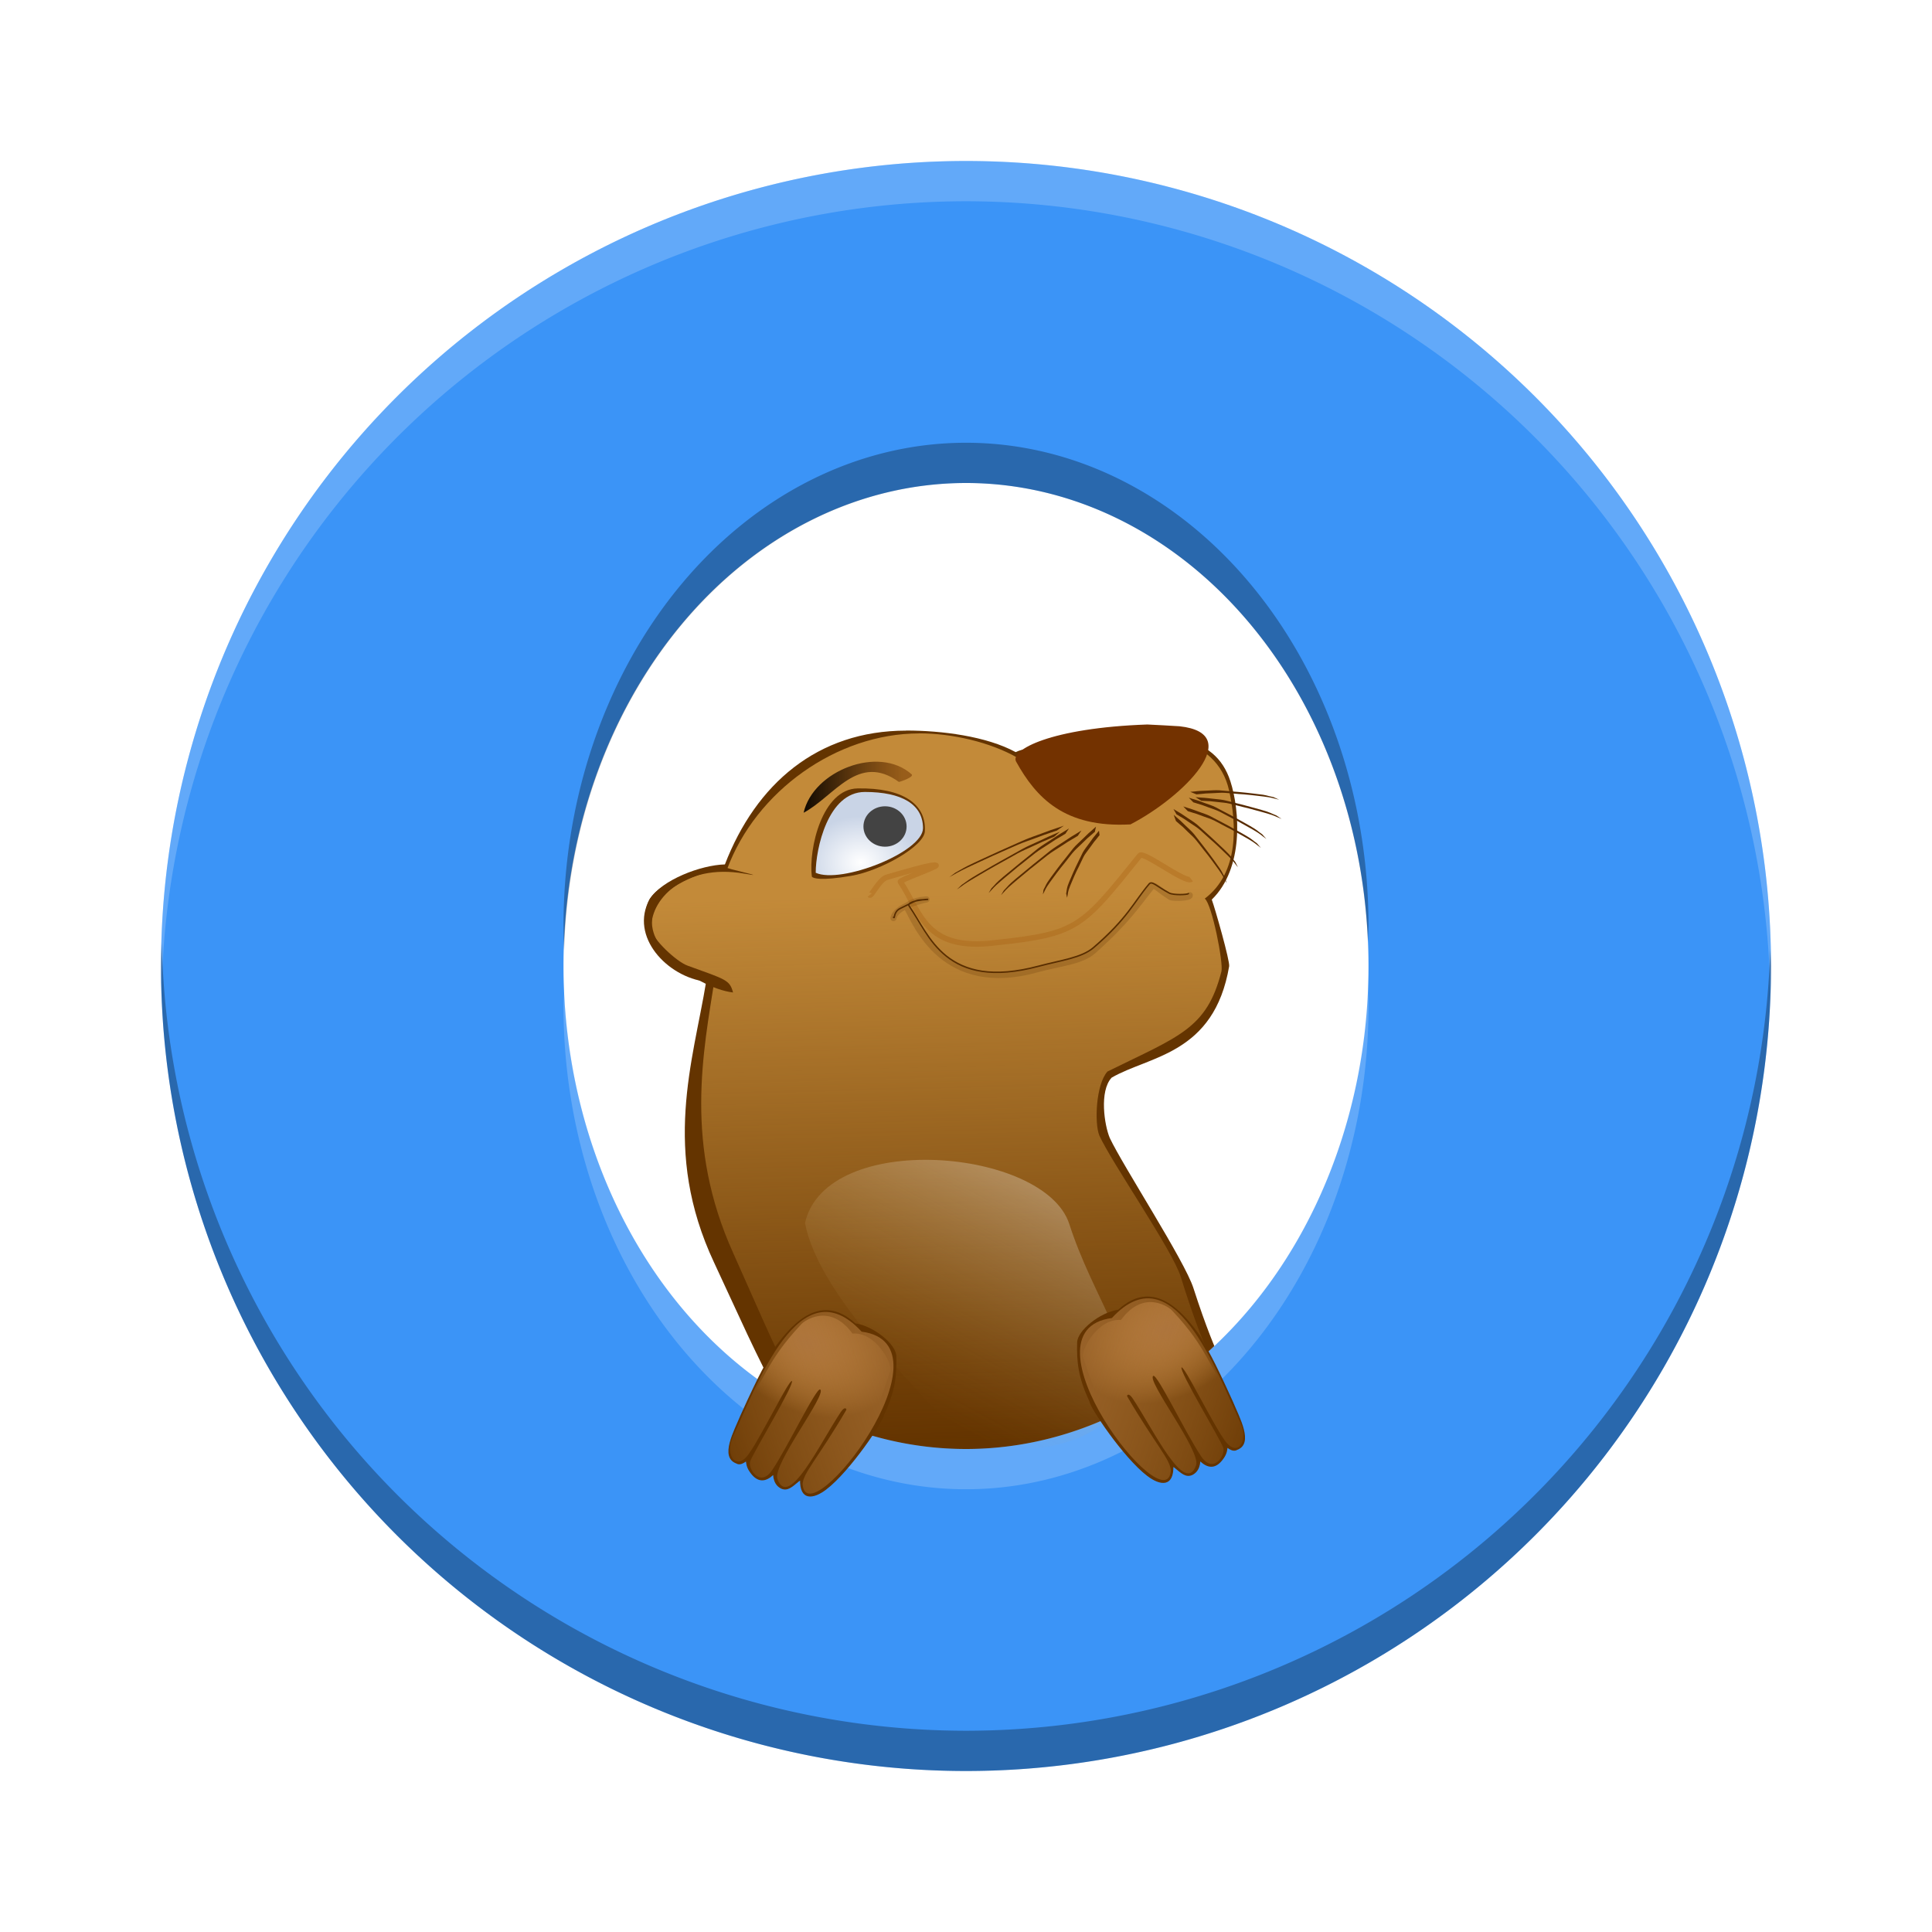 <?xml version="1.0" encoding="UTF-8" standalone="no"?>
<!-- Created with Inkscape (http://www.inkscape.org/) -->

<svg
   xmlns:dc="http://purl.org/dc/elements/1.1/"
   xmlns:cc="http://creativecommons.org/ns#"
   xmlns:rdf="http://www.w3.org/1999/02/22-rdf-syntax-ns#"
   xmlns:svg="http://www.w3.org/2000/svg"
   xmlns="http://www.w3.org/2000/svg"
   xmlns:xlink="http://www.w3.org/1999/xlink"
   xmlns:sodipodi="http://sodipodi.sourceforge.net/DTD/sodipodi-0.dtd"
   xmlns:inkscape="http://www.inkscape.org/namespaces/inkscape"
   id="svg2817"
   height="24"
   width="24"
   version="1.0"
   inkscape:version="0.91 r13725"
   sodipodi:docname="otter-browser.svg">
  <sodipodi:namedview
     pagecolor="#cdcdcd"
     bordercolor="#666666"
     borderopacity="1"
     objecttolerance="10"
     gridtolerance="10"
     guidetolerance="10"
     inkscape:pageopacity="0"
     inkscape:pageshadow="2"
     inkscape:window-width="1600"
     inkscape:window-height="845"
     id="namedview68"
     showgrid="false"
     inkscape:zoom="1"
     inkscape:cx="-4.5254237"
     inkscape:cy="10.269456"
     inkscape:window-x="0"
     inkscape:window-y="32"
     inkscape:window-maximized="1"
     inkscape:current-layer="svg2817" />
  <defs
     id="defs2819">
    <clipPath
       id="clipPath4186"
       clipPathUnits="userSpaceOnUse">
      <circle
         id="path4188"
         style="color:#000000"
         cx="286"
         cy="26"
         r="10"
         fill="url(#linearGradient4190)" />
    </clipPath>
    <linearGradient
       id="linearGradient4145">
      <stop
         id="stop4147"
         stop-color="#9b6534"
         offset="0" />
      <stop
         id="stop4149"
         stop-color="#e6a556"
         stop-opacity="0"
         offset="1" />
    </linearGradient>
    <filter
       id="filter4085"
       height="1.332"
       width="1.092"
       y="-.166"
       x="-.046">
      <feGaussianBlur
         id="feGaussianBlur4087"
         stdDeviation="2.732" />
    </filter>
    <radialGradient
       id="radialGradient4171"
       xlink:href="#linearGradient4145"
       gradientUnits="userSpaceOnUse"
       cy="978.43"
       cx="187.76"
       gradientTransform="matrix(0.03,0.016,-0.012,0.021,16.142,-6.875)"
       r="35.248" />
    <linearGradient
       id="linearGradient5824"
       y2="1014.9"
       xlink:href="#linearGradient4145"
       gradientUnits="userSpaceOnUse"
       x2="123.42"
       gradientTransform="matrix(0.033,0.001,-0.001,0.035,5.36,-18.087)"
       y1="966.34"
       x1="248.86" />
    <radialGradient
       id="radialGradient3932"
       gradientUnits="userSpaceOnUse"
       cy="744.08"
       cx="210.9"
       gradientTransform="matrix(0.028,0,0,0.023,4.789,-6.402)"
       r="24.991">
      <stop
         id="stop3926"
         stop-color="#fff"
         offset="0" />
      <stop
         id="stop3928"
         stop-color="#c9d4e6"
         offset="1" />
    </radialGradient>
    <linearGradient
       id="linearGradient4247"
       y2="723.84"
       gradientUnits="userSpaceOnUse"
       x2="229.5"
       gradientTransform="matrix(0.028,0,0,0.028,4.789,-10.849)"
       y1="723.84"
       x1="182.26">
      <stop
         id="stop4243"
         offset="0" />
      <stop
         id="stop4245"
         stop-color="#743800"
         stop-opacity=".549"
         offset="1" />
    </linearGradient>
    <radialGradient
       id="radialGradient3919"
       xlink:href="#linearGradient4145"
       gradientUnits="userSpaceOnUse"
       cy="978.43"
       cx="187.76"
       gradientTransform="matrix(-0.03,0.016,0.012,0.021,8.373,-7.043)"
       r="35.248" />
    <linearGradient
       id="linearGradient3921"
       y2="1014.9"
       xlink:href="#linearGradient4145"
       gradientUnits="userSpaceOnUse"
       x2="123.42"
       gradientTransform="matrix(-0.033,0.001,0.001,0.035,19.154,-18.256)"
       y1="966.34"
       x1="248.86" />
    <linearGradient
       id="linearGradient4721"
       y2="35.787"
       gradientUnits="userSpaceOnUse"
       x2="24.813"
       y1="22.184"
       x1="24.451"
       gradientTransform="matrix(0.5,0,0,0.5,-1.25e-4,0)">
      <stop
         id="stop4717"
         stop-color="#c38a39"
         offset="0" />
      <stop
         id="stop4719"
         stop-color="#c38a39"
         stop-opacity="0"
         offset="1" />
    </linearGradient>
    <linearGradient
       id="linearGradient3929"
       y2="796.84"
       gradientUnits="userSpaceOnUse"
       x2="143.93"
       gradientTransform="matrix(0.069,0.09,-0.063,0.061,51.93,-43.962)"
       y1="767.61"
       x1="127.72">
      <stop
         id="stop3907"
         stop-color="#fff"
         offset="0" />
      <stop
         id="stop3909"
         stop-color="#c59641"
         stop-opacity="0"
         offset="1" />
    </linearGradient>
    <clipPath
       clipPathUnits="userSpaceOnUse"
       id="clipPath4186-2">
      <circle
         fill="url(#linearGradient4190)"
         r="10"
         cy="26"
         cx="286"
         style="color:#000000"
         id="path4188-6" />
    </clipPath>
  </defs>
  <path
     style="fill:#643400"
     inkscape:connector-curvature="0"
     id="path3892"
     d="m 11.257,9.075 c 0.44,0 0.996,0.07 1.36,0.268 0.203,-0.097 0.523,-0.035 0.766,-0.083 1.08,-0.212 1.709,-0.145 1.901,0.444 0.118,0.364 0.17,1.081 -0.231,1.471 0.042,0.113 0.227,0.765 0.216,0.828 -0.187,1.097 -0.992,1.112 -1.46,1.384 -0.156,0.168 -0.089,0.595 -0.023,0.749 0.164,0.349 0.93,1.525 1.039,1.865 0.627,1.944 0.661,0.658 -0.14,1.39 -3.769,3.444 -4.711,0.642 -5.814,-1.706 -0.653,-1.391 -0.261,-2.502 -0.099,-3.49 -0.482,-0.057 -0.957,-0.561 -0.702,-1.025 0.154,-0.241 0.636,-0.424 0.935,-0.432 0.385,-0.997 1.148,-1.662 2.251,-1.662 z" />
  <path
     inkscape:connector-curvature="0"
     style="fill:url(#linearGradient4721)"
     id="path3783"
     d="m 11.418,9.11 c 0.409,0 0.88,0.109 1.218,0.301 0.188,-0.094 0.447,-0.133 0.672,-0.184 1.013,-0.228 1.808,-0.08 1.959,0.588 0.093,0.414 0.131,1.022 -0.301,1.348 0.089,0.065 0.234,0.801 0.207,0.905 -0.182,0.714 -0.524,0.803 -1.416,1.243 -0.145,0.163 -0.162,0.645 -0.101,0.794 0.153,0.338 0.911,1.428 1.012,1.757 0.583,1.881 0.588,0.671 -0.157,1.38 -3.503,3.334 -4.379,0.594 -5.404,-1.679 -0.607,-1.346 -0.375,-2.477 -0.224,-3.433 -0.448,-0.056 -0.962,-0.46 -0.725,-0.909 0.143,-0.234 0.597,-0.418 0.875,-0.426 0.358,-0.965 1.358,-1.684 2.384,-1.684 z" />
  <path
     style="fill:#643400"
     inkscape:connector-curvature="0"
     id="path3911"
     d="m 9.106,12.329 c -0.482,-0.057 -1.291,-0.696 -1.035,-1.16 0.154,-0.241 0.648,-0.389 0.947,-0.397 -0.041,0.011 0.59,0.143 0.225,0.08 -0.752,-0.13 -1.187,0.339 -1.148,0.701 0.012,0.113 0.306,0.392 0.445,0.442 0.475,0.173 0.524,0.175 0.566,0.334 z" />
  <path
     style="opacity:0.206;fill:none;stroke:#582d00;stroke-width:0.075;stroke-linecap:round;stroke-linejoin:round"
     inkscape:connector-curvature="0"
     id="path4075"
     d="m 11.099,11.406 c 0.034,-0.179 0.483,-0.24 0.402,-0.233 -0.185,0.015 -0.245,0.081 -0.235,0.099 0.116,0.21 0.457,1.095 1.62,0.769 0.273,-0.076 0.547,-0.094 0.698,-0.23 0.42,-0.377 0.53,-0.558 0.719,-0.793 0.037,-0.045 0.083,0.031 0.238,0.126 0.029,0.017 0.244,0.014 0.24,-0.023" />
  <path
     style="fill:#733200"
     inkscape:connector-curvature="0"
     id="path4257"
     d="m 14.043,10.241 c 0.662,-0.343 1.44,-1.129 0.61,-1.219 -0.025,-0.003 -0.372,-0.021 -0.4,-0.022 -1.2,0.042 -1.711,0.316 -1.63,0.462 0.248,0.446 0.598,0.824 1.42,0.779 z" />
  <path
     style="opacity:0.51;fill:none;stroke:#a05200;stroke-width:2.431;filter:url(#filter4085)"
     inkscape:connector-curvature="0"
     id="path3985"
     d="m 214.83,784.56 c 0.677,0.828 4.226,-6.956 7.605,-7.901 5.434,-1.519 20.381,-6.123 21.823,-5.285 0.917,0.533 -16.369,6.51 -15.825,7.321 9.025,13.439 10.686,31.107 42.501,26.973 36.362,-3.887 38.031,-6.737 63.719,-38.657 1.704,-2.008 20.323,12.493 22.825,10.524"
     transform="matrix(0.028,0,0,0.028,4.789,-10.849)" />
  <path
     style="fill:#643400"
     inkscape:connector-curvature="0"
     id="path3934"
     d="m 10.085,10.89 c 0.015,0.021 0.109,0.055 0.489,-0.01 0.368,-0.063 0.913,-0.371 0.915,-0.557 0.018,-0.335 -0.276,-0.539 -0.835,-0.529 -0.44,0.007 -0.612,0.75 -0.569,1.096 z" />
  <path
     inkscape:connector-curvature="0"
     style="color:#000000;fill:#3b94f7;fill-opacity:1"
     d="m 12,2 a 10,10 0 0 0 -10,10 10,10 0 0 0 10,10 10,10 0 0 0 10,-10 10,10 0 0 0 -10,-10 z m 0,4 a 5,6 0 0 1 5,6 5,6 0 0 1 -5,6 5,6 0 0 1 -5,-6 5,6 0 0 1 5,-6 z"
     id="path4154" />
  <circle
     id="path4240-5"
     style="color:#000000;opacity:0;stroke-width:0.455"
     clip-path="url(#clipPath4186-2)"
     cx="286"
     transform="translate(-274,-14)"
     cy="26"
     r="10" />
  <circle
     id="path4242-5"
     style="color:#000000;opacity:0;stroke-width:0.909"
     clip-path="url(#clipPath4186-2)"
     cx="286"
     transform="translate(-274,-14)"
     cy="26"
     r="10" />
  <path
     inkscape:connector-curvature="0"
     style="color:#000000;opacity:0.2;fill:#ffffff;fill-opacity:1"
     d="m 12,2 a 10,10 0 0 0 -10,10 10,10 0 0 0 0.01,0.207 A 10,10 0 0 1 12,2.5 10,10 0 0 1 21.99,12.293 10,10 0 0 0 22,12 a 10,10 0 0 0 -10,-10 z m 4.992,10.197 A 5,6 0 0 1 12,18 5,6 0 0 1 7.008,12.303 5,6 0 0 0 7,12.5 a 5,6 0 0 0 5,6 5,6 0 0 0 5,-6 5,6 0 0 0 -0.008,-0.303 z"
     id="path4157" />
  <path
     inkscape:connector-curvature="0"
     style="color:#000000;opacity:0.3;fill:#000000;fill-opacity:1"
     d="m 12,5.5 a 5,6 0 0 0 -5,6 5,6 0 0 0 0.008,0.303 A 5,6 0 0 1 12,6 a 5,6 0 0 1 4.992,5.697 5,6 0 0 0 0.008,-0.197 5,6 0 0 0 -5,-6 z M 2.01,11.707 A 10,10 0 0 0 2,12 a 10,10 0 0 0 10,10 10,10 0 0 0 10,-10 10,10 0 0 0 -0.01,-0.207 A 10,10 0 0 1 12,21.5 10,10 0 0 1 2.01,11.707 Z"
     id="path4162" />
  <path
     inkscape:connector-curvature="0"
     style="fill:url(#radialGradient3932)"
     id="path3000"
     d="m 10.133,10.842 c 0.313,0.143 1.33,-0.255 1.333,-0.553 0,-0.297 -0.262,-0.451 -0.722,-0.451 -0.46,0 -0.611,0.707 -0.611,1.004 z" />
  <path
     style="fill:none;stroke:#582d00;stroke-width:0.018;stroke-linecap:round;stroke-linejoin:round"
     inkscape:connector-curvature="0"
     id="path3798"
     d="m 11.1,11.395 c 0.019,0.024 -0.005,-0.069 0.085,-0.111 0.14,-0.066 0.188,-0.102 0.237,-0.104 0.318,-0.018 -0.189,-0.012 -0.127,0.077 0.246,0.35 0.446,1.055 1.609,0.745 0.273,-0.073 0.529,-0.102 0.68,-0.23 0.42,-0.359 0.502,-0.568 0.691,-0.791 0.037,-0.043 0.091,0.029 0.25,0.113 0.052,0.027 0.221,0.021 0.238,0.007" />
  <path
     inkscape:connector-curvature="0"
     style="fill:url(#linearGradient4247)"
     id="path4191"
     d="m 11.166,9.713 c -0.507,-0.366 -0.8,0.179 -1.183,0.383 0.116,-0.52 0.934,-0.845 1.344,-0.475 0.024,0.031 -0.126,0.086 -0.16,0.092 z" />
  <ellipse
     style="fill:#434343"
     id="path3978"
     rx="0.268"
     ry="0.251"
     cy="10.267"
     cx="10.994" />
  <path
     inkscape:connector-curvature="0"
     id="path3939"
     style="color:#000000;fill:#582b00"
     d="m 13.098,10.393 c -0.024,0.009 -0.048,0.021 -0.072,0.031 -0.026,0.011 -0.051,0.022 -0.077,0.033 -0.038,0.017 -0.077,0.036 -0.115,0.053 -0.032,0.014 -0.065,0.03 -0.097,0.044 -0.031,0.014 -0.062,0.029 -0.092,0.045 -0.039,0.021 -0.077,0.043 -0.116,0.065 -0.053,0.03 -0.107,0.059 -0.16,0.089 -0.07,0.039 -0.138,0.079 -0.206,0.119 -0.049,0.029 -0.099,0.058 -0.145,0.087 -0.031,0.019 -0.055,0.037 -0.081,0.056 -0.016,0.012 -0.033,0.023 -0.051,0.035 l 0.061,-0.058 c 0.017,-0.012 0.034,-0.023 0.049,-0.035 0.026,-0.019 0.052,-0.037 0.083,-0.056 0.046,-0.029 0.096,-0.057 0.144,-0.085 0.068,-0.04 0.137,-0.08 0.207,-0.119 0.054,-0.03 0.109,-0.06 0.162,-0.09 0.039,-0.022 0.078,-0.044 0.118,-0.066 0.031,-0.016 0.062,-0.032 0.094,-0.046 0.032,-0.015 0.065,-0.03 0.097,-0.044 0.038,-0.017 0.077,-0.036 0.115,-0.054 0.026,-0.012 0.052,-0.023 0.078,-0.034 0.024,-0.01 0.048,-0.021 0.072,-0.031 l -0.069,0.061 z" />
  <path
     inkscape:connector-curvature="0"
     id="path3941"
     style="color:#000000;fill:#582b00"
     d="m 13.24,10.354 c -0.02,0.012 -0.04,0.025 -0.061,0.037 -0.022,0.013 -0.044,0.026 -0.066,0.039 -0.032,0.02 -0.063,0.042 -0.095,0.062 -0.027,0.017 -0.054,0.035 -0.081,0.052 -0.026,0.016 -0.051,0.034 -0.075,0.052 -0.031,0.024 -0.061,0.048 -0.091,0.072 -0.041,0.034 -0.084,0.067 -0.126,0.1 -0.054,0.044 -0.107,0.088 -0.159,0.132 -0.038,0.032 -0.076,0.064 -0.111,0.096 -0.023,0.021 -0.04,0.04 -0.058,0.06 -0.011,0.012 -0.023,0.025 -0.036,0.038 l 0.035,-0.059 c 0.012,-0.013 0.024,-0.025 0.035,-0.037 0.018,-0.02 0.036,-0.04 0.06,-0.061 0.035,-0.032 0.073,-0.063 0.111,-0.094 0.053,-0.044 0.106,-0.088 0.16,-0.132 0.042,-0.034 0.085,-0.067 0.126,-0.101 0.03,-0.025 0.061,-0.049 0.092,-0.074 0.025,-0.018 0.05,-0.036 0.077,-0.053 0.027,-0.017 0.054,-0.035 0.081,-0.052 0.032,-0.021 0.064,-0.042 0.096,-0.063 0.022,-0.014 0.044,-0.027 0.066,-0.04 0.02,-0.012 0.04,-0.025 0.06,-0.037 l -0.043,0.063 z" />
  <path
     inkscape:connector-curvature="0"
     id="path3943"
     style="color:#000000;fill:#582b00"
     d="m 13.394,10.38 c -0.02,0.012 -0.04,0.025 -0.061,0.037 -0.022,0.013 -0.044,0.026 -0.066,0.039 -0.032,0.02 -0.063,0.042 -0.095,0.062 -0.027,0.017 -0.054,0.035 -0.081,0.052 -0.026,0.016 -0.051,0.034 -0.075,0.052 -0.031,0.024 -0.061,0.048 -0.091,0.072 -0.041,0.034 -0.084,0.067 -0.126,0.1 -0.054,0.044 -0.107,0.088 -0.159,0.132 -0.038,0.032 -0.076,0.064 -0.111,0.096 -0.023,0.021 -0.04,0.04 -0.058,0.06 -0.011,0.012 -0.023,0.025 -0.036,0.038 l 0.035,-0.059 c 0.012,-0.013 0.024,-0.025 0.035,-0.037 0.018,-0.02 0.036,-0.04 0.06,-0.061 0.035,-0.032 0.073,-0.063 0.111,-0.094 0.053,-0.044 0.106,-0.088 0.16,-0.132 0.042,-0.034 0.085,-0.067 0.126,-0.101 0.03,-0.025 0.061,-0.049 0.092,-0.074 0.025,-0.018 0.05,-0.036 0.077,-0.053 0.027,-0.017 0.054,-0.035 0.081,-0.052 0.032,-0.021 0.064,-0.042 0.096,-0.063 0.022,-0.014 0.044,-0.027 0.066,-0.04 0.02,-0.012 0.04,-0.025 0.06,-0.037 l -0.043,0.063 z" />
  <path
     inkscape:connector-curvature="0"
     id="path3945"
     style="color:#000000;fill:#582b00"
     d="m 13.603,10.331 c -0.016,0.013 -0.031,0.027 -0.046,0.04 -0.017,0.014 -0.034,0.029 -0.05,0.043 -0.024,0.022 -0.046,0.045 -0.07,0.068 -0.02,0.019 -0.04,0.038 -0.06,0.057 -0.019,0.018 -0.037,0.037 -0.053,0.056 -0.021,0.025 -0.04,0.05 -0.06,0.076 -0.026,0.035 -0.056,0.07 -0.084,0.105 -0.036,0.046 -0.07,0.091 -0.103,0.137 -0.024,0.033 -0.049,0.066 -0.07,0.099 -0.014,0.021 -0.022,0.041 -0.032,0.06 -0.006,0.012 -0.012,0.025 -0.02,0.038 l 0.008,-0.057 c 0.007,-0.013 0.013,-0.025 0.019,-0.037 0.009,-0.02 0.019,-0.04 0.033,-0.061 0.021,-0.032 0.046,-0.065 0.07,-0.098 0.034,-0.046 0.068,-0.092 0.104,-0.138 0.028,-0.035 0.057,-0.07 0.084,-0.106 0.02,-0.026 0.04,-0.051 0.061,-0.077 0.017,-0.019 0.035,-0.039 0.055,-0.057 0.02,-0.019 0.04,-0.038 0.06,-0.057 0.024,-0.022 0.046,-0.046 0.07,-0.068 0.017,-0.015 0.033,-0.03 0.05,-0.044 0.015,-0.013 0.03,-0.027 0.046,-0.041 l -0.014,0.061 z" />
  <path
     inkscape:connector-curvature="0"
     id="path3947"
     style="color:#000000;fill:#582b00"
     d="m 13.66,10.374 c -0.012,0.013 -0.023,0.028 -0.034,0.042 -0.013,0.015 -0.025,0.029 -0.037,0.045 -0.017,0.023 -0.033,0.046 -0.05,0.069 -0.015,0.019 -0.029,0.039 -0.043,0.058 -0.014,0.018 -0.026,0.037 -0.036,0.056 -0.013,0.025 -0.025,0.05 -0.036,0.075 -0.015,0.035 -0.034,0.069 -0.051,0.104 -0.022,0.045 -0.041,0.091 -0.06,0.136 -0.014,0.033 -0.028,0.066 -0.038,0.097 -0.007,0.021 -0.009,0.04 -0.012,0.059 -0.002,0.012 -0.004,0.024 -0.007,0.037 l -0.012,-0.053 c 0.003,-0.012 0.005,-0.024 0.006,-0.036 0.003,-0.019 0.006,-0.038 0.013,-0.059 0.011,-0.032 0.025,-0.064 0.039,-0.096 0.019,-0.045 0.039,-0.091 0.06,-0.136 0.017,-0.035 0.035,-0.07 0.051,-0.105 0.012,-0.025 0.024,-0.051 0.037,-0.076 0.011,-0.019 0.023,-0.039 0.038,-0.058 0.014,-0.019 0.028,-0.039 0.043,-0.058 0.017,-0.023 0.033,-0.046 0.05,-0.069 0.012,-0.015 0.025,-0.031 0.037,-0.045 0.011,-0.014 0.022,-0.028 0.034,-0.042 l 0.007,0.057 z" />
  <path
     inkscape:connector-curvature="0"
     id="path3949"
     style="color:#000000;fill:#582b00"
     d="m 13.132,10.316 c -0.025,0.008 -0.051,0.017 -0.076,0.026 -0.027,0.009 -0.055,0.018 -0.082,0.028 -0.041,0.015 -0.083,0.031 -0.124,0.046 -0.035,0.012 -0.07,0.025 -0.105,0.038 -0.033,0.012 -0.067,0.025 -0.1,0.039 -0.043,0.019 -0.086,0.038 -0.129,0.057 -0.059,0.027 -0.119,0.053 -0.178,0.079 -0.077,0.035 -0.154,0.07 -0.23,0.106 -0.055,0.026 -0.111,0.051 -0.163,0.078 -0.035,0.017 -0.064,0.034 -0.094,0.051 -0.019,0.011 -0.038,0.021 -0.058,0.032 l 0.076,-0.056 c 0.02,-0.011 0.039,-0.021 0.057,-0.032 0.03,-0.017 0.06,-0.034 0.095,-0.052 0.052,-0.026 0.107,-0.051 0.162,-0.077 0.077,-0.036 0.153,-0.071 0.231,-0.106 0.06,-0.027 0.12,-0.053 0.179,-0.08 0.043,-0.02 0.087,-0.039 0.131,-0.058 0.034,-0.014 0.068,-0.028 0.102,-0.04 0.035,-0.013 0.07,-0.026 0.105,-0.038 0.041,-0.015 0.083,-0.031 0.124,-0.046 0.028,-0.01 0.056,-0.019 0.084,-0.028 0.025,-0.009 0.051,-0.018 0.077,-0.026 l -0.084,0.058 z" />
  <path
     inkscape:connector-curvature="0"
     id="path3973"
     style="color:#000000;fill:#582b00"
     d="m 14.921,9.947 c 0.018,2.93e-4 0.037,0.002 0.055,0.003 0.019,7.5e-4 0.039,0.002 0.059,0.003 0.03,0.003 0.06,0.007 0.09,0.01 0.025,0.002 0.051,0.005 0.076,0.008 0.024,0.002 0.049,0.007 0.073,0.012 0.032,0.008 0.064,0.016 0.096,0.024 0.044,0.012 0.089,0.022 0.134,0.033 0.058,0.015 0.116,0.031 0.173,0.047 0.042,0.012 0.084,0.023 0.124,0.037 0.027,0.009 0.05,0.02 0.073,0.03 0.015,0.007 0.03,0.013 0.046,0.019 0,0 -0.064,-0.043 -0.064,-0.043 -0.015,-0.006 -0.03,-0.013 -0.045,-0.019 -0.024,-0.011 -0.048,-0.021 -0.074,-0.03 -0.04,-0.013 -0.082,-0.024 -0.123,-0.036 -0.058,-0.016 -0.116,-0.032 -0.174,-0.047 -0.045,-0.011 -0.09,-0.022 -0.135,-0.034 -0.033,-0.008 -0.065,-0.017 -0.098,-0.024 -0.025,-0.005 -0.05,-0.009 -0.075,-0.011 -0.025,-0.003 -0.051,-0.006 -0.076,-0.008 -0.03,-0.003 -0.061,-0.008 -0.09,-0.01 -0.02,-0.002 -0.04,-0.003 -0.06,-0.004 -0.018,-0.001 -0.037,-0.003 -0.055,-0.004 0,0 0.07,0.043 0.07,0.043 z" />
  <path
     inkscape:connector-curvature="0"
     id="path3975"
     style="color:#000000;fill:#582b00"
     d="m 14.824,9.967 c 0.017,0.004 0.035,0.011 0.052,0.016 0.019,0.005 0.037,0.011 0.056,0.017 0.028,0.01 0.056,0.021 0.084,0.031 0.024,0.008 0.047,0.017 0.071,0.025 0.022,0.008 0.045,0.018 0.068,0.029 0.029,0.015 0.058,0.03 0.087,0.046 0.04,0.022 0.08,0.042 0.121,0.063 0.052,0.028 0.104,0.057 0.156,0.087 0.037,0.021 0.075,0.042 0.11,0.065 0.023,0.015 0.043,0.031 0.063,0.047 0.013,0.01 0.026,0.02 0.039,0.029 l -0.05,-0.057 c -0.013,-0.01 -0.026,-0.019 -0.039,-0.029 -0.02,-0.016 -0.041,-0.032 -0.064,-0.046 -0.035,-0.022 -0.073,-0.043 -0.11,-0.064 -0.052,-0.029 -0.104,-0.059 -0.156,-0.087 -0.041,-0.021 -0.082,-0.042 -0.122,-0.064 -0.029,-0.016 -0.059,-0.032 -0.089,-0.047 C 15.079,10.017 15.055,10.007 15.032,9.999 15.009,9.991 14.985,9.982 14.961,9.974 14.933,9.964 14.905,9.953 14.877,9.943 14.857,9.937 14.838,9.931 14.82,9.926 14.802,9.92 14.785,9.915 14.768,9.909 l 0.056,0.058 z" />
  <path
     inkscape:connector-curvature="0"
     id="path3977"
     style="color:#000000;fill:#582b00"
     d="m 14.756,10.077 c 0.017,0.004 0.035,0.011 0.052,0.016 0.019,0.005 0.037,0.011 0.056,0.017 0.028,0.01 0.056,0.021 0.084,0.031 0.024,0.008 0.048,0.017 0.071,0.025 0.022,0.008 0.045,0.018 0.068,0.029 0.029,0.015 0.058,0.03 0.087,0.046 0.04,0.022 0.08,0.042 0.121,0.063 0.052,0.028 0.104,0.057 0.156,0.087 0.037,0.021 0.075,0.042 0.11,0.065 0.023,0.015 0.043,0.031 0.063,0.047 0.012,0.01 0.026,0.02 0.039,0.029 l -0.05,-0.057 c -0.013,-0.01 -0.026,-0.019 -0.039,-0.029 -0.02,-0.016 -0.041,-0.032 -0.064,-0.046 -0.035,-0.022 -0.073,-0.043 -0.11,-0.064 -0.052,-0.029 -0.104,-0.059 -0.156,-0.087 -0.041,-0.021 -0.082,-0.042 -0.122,-0.064 -0.029,-0.016 -0.059,-0.032 -0.089,-0.047 -0.023,-0.011 -0.046,-0.021 -0.069,-0.029 -0.024,-0.008 -0.048,-0.017 -0.071,-0.025 -0.028,-0.01 -0.057,-0.022 -0.085,-0.031 -0.019,-0.006 -0.038,-0.012 -0.057,-0.018 -0.017,-0.005 -0.035,-0.011 -0.052,-0.017 l 0.056,0.058 z" />
  <path
     inkscape:connector-curvature="0"
     id="path3979"
     style="color:#000000;fill:#582b00"
     d="m 14.617,10.117 c 0.015,0.008 0.031,0.019 0.046,0.028 0.017,0.009 0.033,0.019 0.05,0.03 0.025,0.016 0.049,0.034 0.074,0.05 0.021,0.013 0.042,0.027 0.062,0.041 0.02,0.013 0.039,0.028 0.058,0.044 0.024,0.021 0.048,0.043 0.072,0.065 0.033,0.031 0.067,0.06 0.101,0.09 0.044,0.04 0.086,0.08 0.128,0.121 0.031,0.029 0.062,0.059 0.09,0.089 0.019,0.02 0.034,0.04 0.049,0.06 0.009,0.013 0.02,0.025 0.031,0.038 l -0.034,-0.067 c -0.01,-0.012 -0.02,-0.025 -0.03,-0.037 -0.015,-0.02 -0.031,-0.041 -0.05,-0.06 -0.029,-0.03 -0.059,-0.059 -0.09,-0.088 -0.043,-0.041 -0.085,-0.081 -0.129,-0.121 -0.034,-0.03 -0.068,-0.06 -0.101,-0.091 -0.024,-0.022 -0.049,-0.045 -0.074,-0.066 -0.02,-0.016 -0.04,-0.031 -0.06,-0.044 -0.021,-0.014 -0.042,-0.028 -0.062,-0.041 -0.025,-0.016 -0.049,-0.034 -0.074,-0.05 -0.017,-0.011 -0.034,-0.021 -0.051,-0.03 -0.015,-0.009 -0.031,-0.019 -0.046,-0.028 l 0.04,0.07 z" />
  <path
     inkscape:connector-curvature="0"
     id="path3981"
     style="color:#000000;fill:#582b00"
     d="m 14.609,10.2 c 0.014,0.011 0.027,0.024 0.04,0.035 0.015,0.012 0.029,0.024 0.044,0.037 0.021,0.02 0.042,0.042 0.063,0.062 0.018,0.017 0.036,0.034 0.054,0.051 0.017,0.016 0.034,0.034 0.049,0.053 0.02,0.025 0.04,0.051 0.06,0.076 0.027,0.036 0.055,0.07 0.083,0.105 0.036,0.046 0.07,0.093 0.104,0.14 0.025,0.034 0.05,0.068 0.072,0.103 0.015,0.023 0.026,0.045 0.037,0.068 0.007,0.014 0.015,0.028 0.023,0.042 l -0.022,-0.072 c -0.008,-0.014 -0.015,-0.028 -0.023,-0.042 -0.012,-0.023 -0.023,-0.045 -0.039,-0.068 -0.023,-0.034 -0.048,-0.068 -0.072,-0.102 -0.035,-0.047 -0.069,-0.095 -0.105,-0.141 -0.028,-0.036 -0.056,-0.071 -0.083,-0.107 -0.02,-0.026 -0.04,-0.052 -0.061,-0.078 -0.016,-0.019 -0.033,-0.037 -0.051,-0.054 -0.018,-0.017 -0.036,-0.035 -0.054,-0.051 -0.021,-0.02 -0.042,-0.042 -0.064,-0.062 -0.015,-0.013 -0.029,-0.026 -0.044,-0.038 -0.013,-0.012 -0.027,-0.024 -0.04,-0.036 l 0.027,0.075 z" />
  <path
     inkscape:connector-curvature="0"
     id="path3983"
     style="color:#000000;fill:#582b00"
     d="m 14.862,9.868 c 0.018,-0.002 0.037,-0.003 0.055,-0.005 0.019,-0.002 0.039,-0.004 0.059,-0.006 0.03,-0.002 0.061,-0.002 0.091,-0.004 0.025,-0.002 0.051,-0.003 0.076,-0.004 0.024,-0.002 0.049,-0.001 0.074,3e-5 0.033,0.002 0.066,0.005 0.099,0.008 0.046,0.005 0.092,0.008 0.138,0.011 0.06,0.005 0.12,0.012 0.18,0.019 0.043,0.005 0.087,0.01 0.129,0.017 0.028,0.004 0.052,0.012 0.078,0.018 0.016,0.004 0.032,0.008 0.049,0.012 l -0.07,-0.032 C 15.802,9.899 15.786,9.895 15.77,9.891 15.745,9.884 15.72,9.878 15.692,9.873 15.65,9.867 15.607,9.862 15.564,9.857 15.504,9.85 15.444,9.843 15.384,9.838 c -0.046,-0.004 -0.093,-0.007 -0.139,-0.012 -0.034,-0.003 -0.067,-0.006 -0.101,-0.009 -0.026,-9e-4 -0.051,-0.001 -0.076,4.95e-4 -0.025,0.001 -0.051,0.002 -0.076,0.004 -0.03,0.002 -0.061,0.002 -0.091,0.004 -0.02,0.002 -0.04,0.003 -0.06,0.006 -0.018,0.002 -0.037,0.003 -0.055,0.005 0,0 0.076,0.031 0.076,0.031 z" />
  <path
     inkscape:connector-curvature="0"
     id="path3927"
     style="color:#000000;opacity:0.3;fill:url(#linearGradient3929)"
     d="m 13.976,17.326 c -0.272,0.731 -1.699,0.886 -2.176,0.376 -0.585,-0.625 -1.645,-1.683 -1.8,-2.51 0.266,-1.161 2.979,-0.928 3.283,0.013 0.296,0.917 0.837,1.561 0.693,2.121 z" />
  <circle
     id="path4240"
     style="color:#000000;opacity:0;stroke-width:0.455"
     clip-path="url(#clipPath4186)"
     cx="286"
     transform="translate(-274,-14)"
     cy="26"
     r="10" />
  <circle
     id="path4242"
     style="color:#000000;opacity:0;stroke-width:0.909"
     clip-path="url(#clipPath4186)"
     cx="286"
     transform="translate(-274,-14)"
     cy="26"
     r="10" />
  <path
     d="m 10.626,16.44 c -0.455,-0.418 -0.829,0.059 -1.019,0.323 -0.094,0.178 -0.15,0.246 -0.409,0.82 -0.078,0.191 -0.263,0.518 -0.051,0.597 0.22,0.133 0.77,-1.1 0.725,-1.1 -0.037,-1.6e-5 -0.782,0.848 -0.569,1.188 0.348,0.555 0.787,-0.972 0.745,-0.966 -0.036,0.005 -0.694,1.022 -0.342,1.191 0.079,0.033 0.133,-0.02 0.221,-0.093 0.274,-0.142 0.69,-0.438 0.756,-0.613 0.02,-0.087 -0.738,0.451 -0.744,0.586 -0.009,0.278 0.167,0.251 0.324,0.131 0.3,-0.228 0.721,-0.863 0.718,-0.926 0.141,-0.296 0.161,-0.497 0.153,-0.735 -0.005,-0.146 -0.281,-0.37 -0.508,-0.404 z"
     id="path3802"
     inkscape:connector-curvature="0"
     style="fill:#643400" />
  <path
     d="m 11.064,17.016 c 0.015,-0.078 -0.183,-0.473 -0.474,-0.45 -0.287,-0.394 -0.609,-0.152 -0.639,-0.113 -0.455,0.485 -0.438,0.701 -0.707,0.993 -0.147,0.159 -0.126,0.348 -0.123,0.461 5e-4,0.019 0.013,0.366 0.191,0.118 0.129,-0.18 0.495,-0.895 0.525,-0.87 0.039,0.033 -0.484,0.895 -0.518,0.997 -0.03,0.089 0.122,0.329 0.275,0.107 0.202,-0.294 0.547,-1.03 0.595,-0.999 0.088,0.057 -0.597,0.934 -0.532,1.112 0.138,0.382 0.526,-0.438 0.786,-0.83 0.054,-0.082 0.076,-0.038 0.07,-0.028 -0.134,0.248 -1.015,1.445 -0.158,0.829 0.31,-0.223 0.52,-0.751 0.71,-1.326 z"
     id="path4169"
     style="fill:url(#radialGradient4171)"
     inkscape:connector-curvature="0" />
  <path
     d="m 10.702,16.541 c -0.765,-0.828 -1.301,0.669 -1.596,1.303 -0.109,0.235 0.047,0.455 0.211,0.194 0.129,-0.18 0.49,-0.907 0.52,-0.882 0.039,0.033 -0.484,0.895 -0.518,0.997 -0.03,0.09 0.122,0.336 0.275,0.107 0.198,-0.297 0.547,-1.03 0.595,-0.999 0.088,0.057 -0.597,0.934 -0.532,1.112 0.138,0.382 0.526,-0.438 0.786,-0.83 0.054,-0.082 0.076,-0.038 0.07,-0.028 -0.357,0.608 -0.539,0.784 -0.543,0.925 0.058,0.66 1.924,-1.743 0.732,-1.898 z"
     id="path4101"
     style="fill:url(#linearGradient5824)"
     inkscape:connector-curvature="0" />
  <path
     d="m 13.889,16.271 c 0.455,-0.418 0.829,0.059 1.019,0.323 0.094,0.178 0.15,0.246 0.409,0.82 0.078,0.191 0.263,0.518 0.051,0.597 -0.22,0.133 -0.77,-1.1 -0.725,-1.1 0.037,-1.6e-5 0.782,0.848 0.569,1.188 -0.348,0.555 -0.787,-0.972 -0.745,-0.966 0.036,0.005 0.694,1.022 0.342,1.191 -0.079,0.033 -0.133,-0.02 -0.221,-0.093 -0.274,-0.142 -0.69,-0.438 -0.756,-0.613 -0.02,-0.087 0.738,0.451 0.744,0.586 0.009,0.278 -0.167,0.251 -0.324,0.131 -0.3,-0.228 -0.721,-0.863 -0.718,-0.926 -0.141,-0.296 -0.161,-0.497 -0.153,-0.735 0.005,-0.146 0.281,-0.37 0.508,-0.404 z"
     id="path3913"
     inkscape:connector-curvature="0"
     style="fill:#643400" />
  <path
     d="m 13.451,16.847 c -0.015,-0.078 0.183,-0.473 0.474,-0.45 0.287,-0.394 0.609,-0.152 0.639,-0.113 0.455,0.485 0.438,0.701 0.707,0.993 0.147,0.159 0.126,0.348 0.123,0.461 -5e-4,0.019 -0.013,0.366 -0.191,0.118 -0.129,-0.18 -0.495,-0.895 -0.525,-0.87 -0.039,0.033 0.484,0.895 0.518,0.997 0.03,0.089 -0.122,0.329 -0.275,0.107 -0.202,-0.294 -0.547,-1.03 -0.595,-0.999 -0.088,0.057 0.597,0.934 0.532,1.112 -0.138,0.382 -0.526,-0.438 -0.786,-0.83 -0.054,-0.082 -0.076,-0.038 -0.07,-0.028 0.134,0.248 1.015,1.445 0.158,0.829 -0.31,-0.223 -0.52,-0.751 -0.71,-1.326 z"
     id="path3915"
     style="fill:url(#radialGradient3919)"
     inkscape:connector-curvature="0" />
  <path
     d="m 13.813,16.372 c 0.765,-0.828 1.301,0.669 1.596,1.303 0.109,0.235 -0.047,0.455 -0.211,0.194 -0.129,-0.18 -0.49,-0.907 -0.52,-0.882 -0.039,0.033 0.484,0.895 0.518,0.997 0.03,0.09 -0.122,0.336 -0.275,0.107 -0.198,-0.297 -0.547,-1.03 -0.595,-0.999 -0.088,0.057 0.597,0.934 0.532,1.112 -0.138,0.382 -0.526,-0.438 -0.786,-0.83 -0.054,-0.082 -0.076,-0.038 -0.07,-0.028 0.357,0.608 0.539,0.784 0.543,0.925 -0.058,0.66 -1.924,-1.743 -0.732,-1.898 z"
     id="path3917"
     style="fill:url(#linearGradient3921)"
     inkscape:connector-curvature="0" />
</svg>
